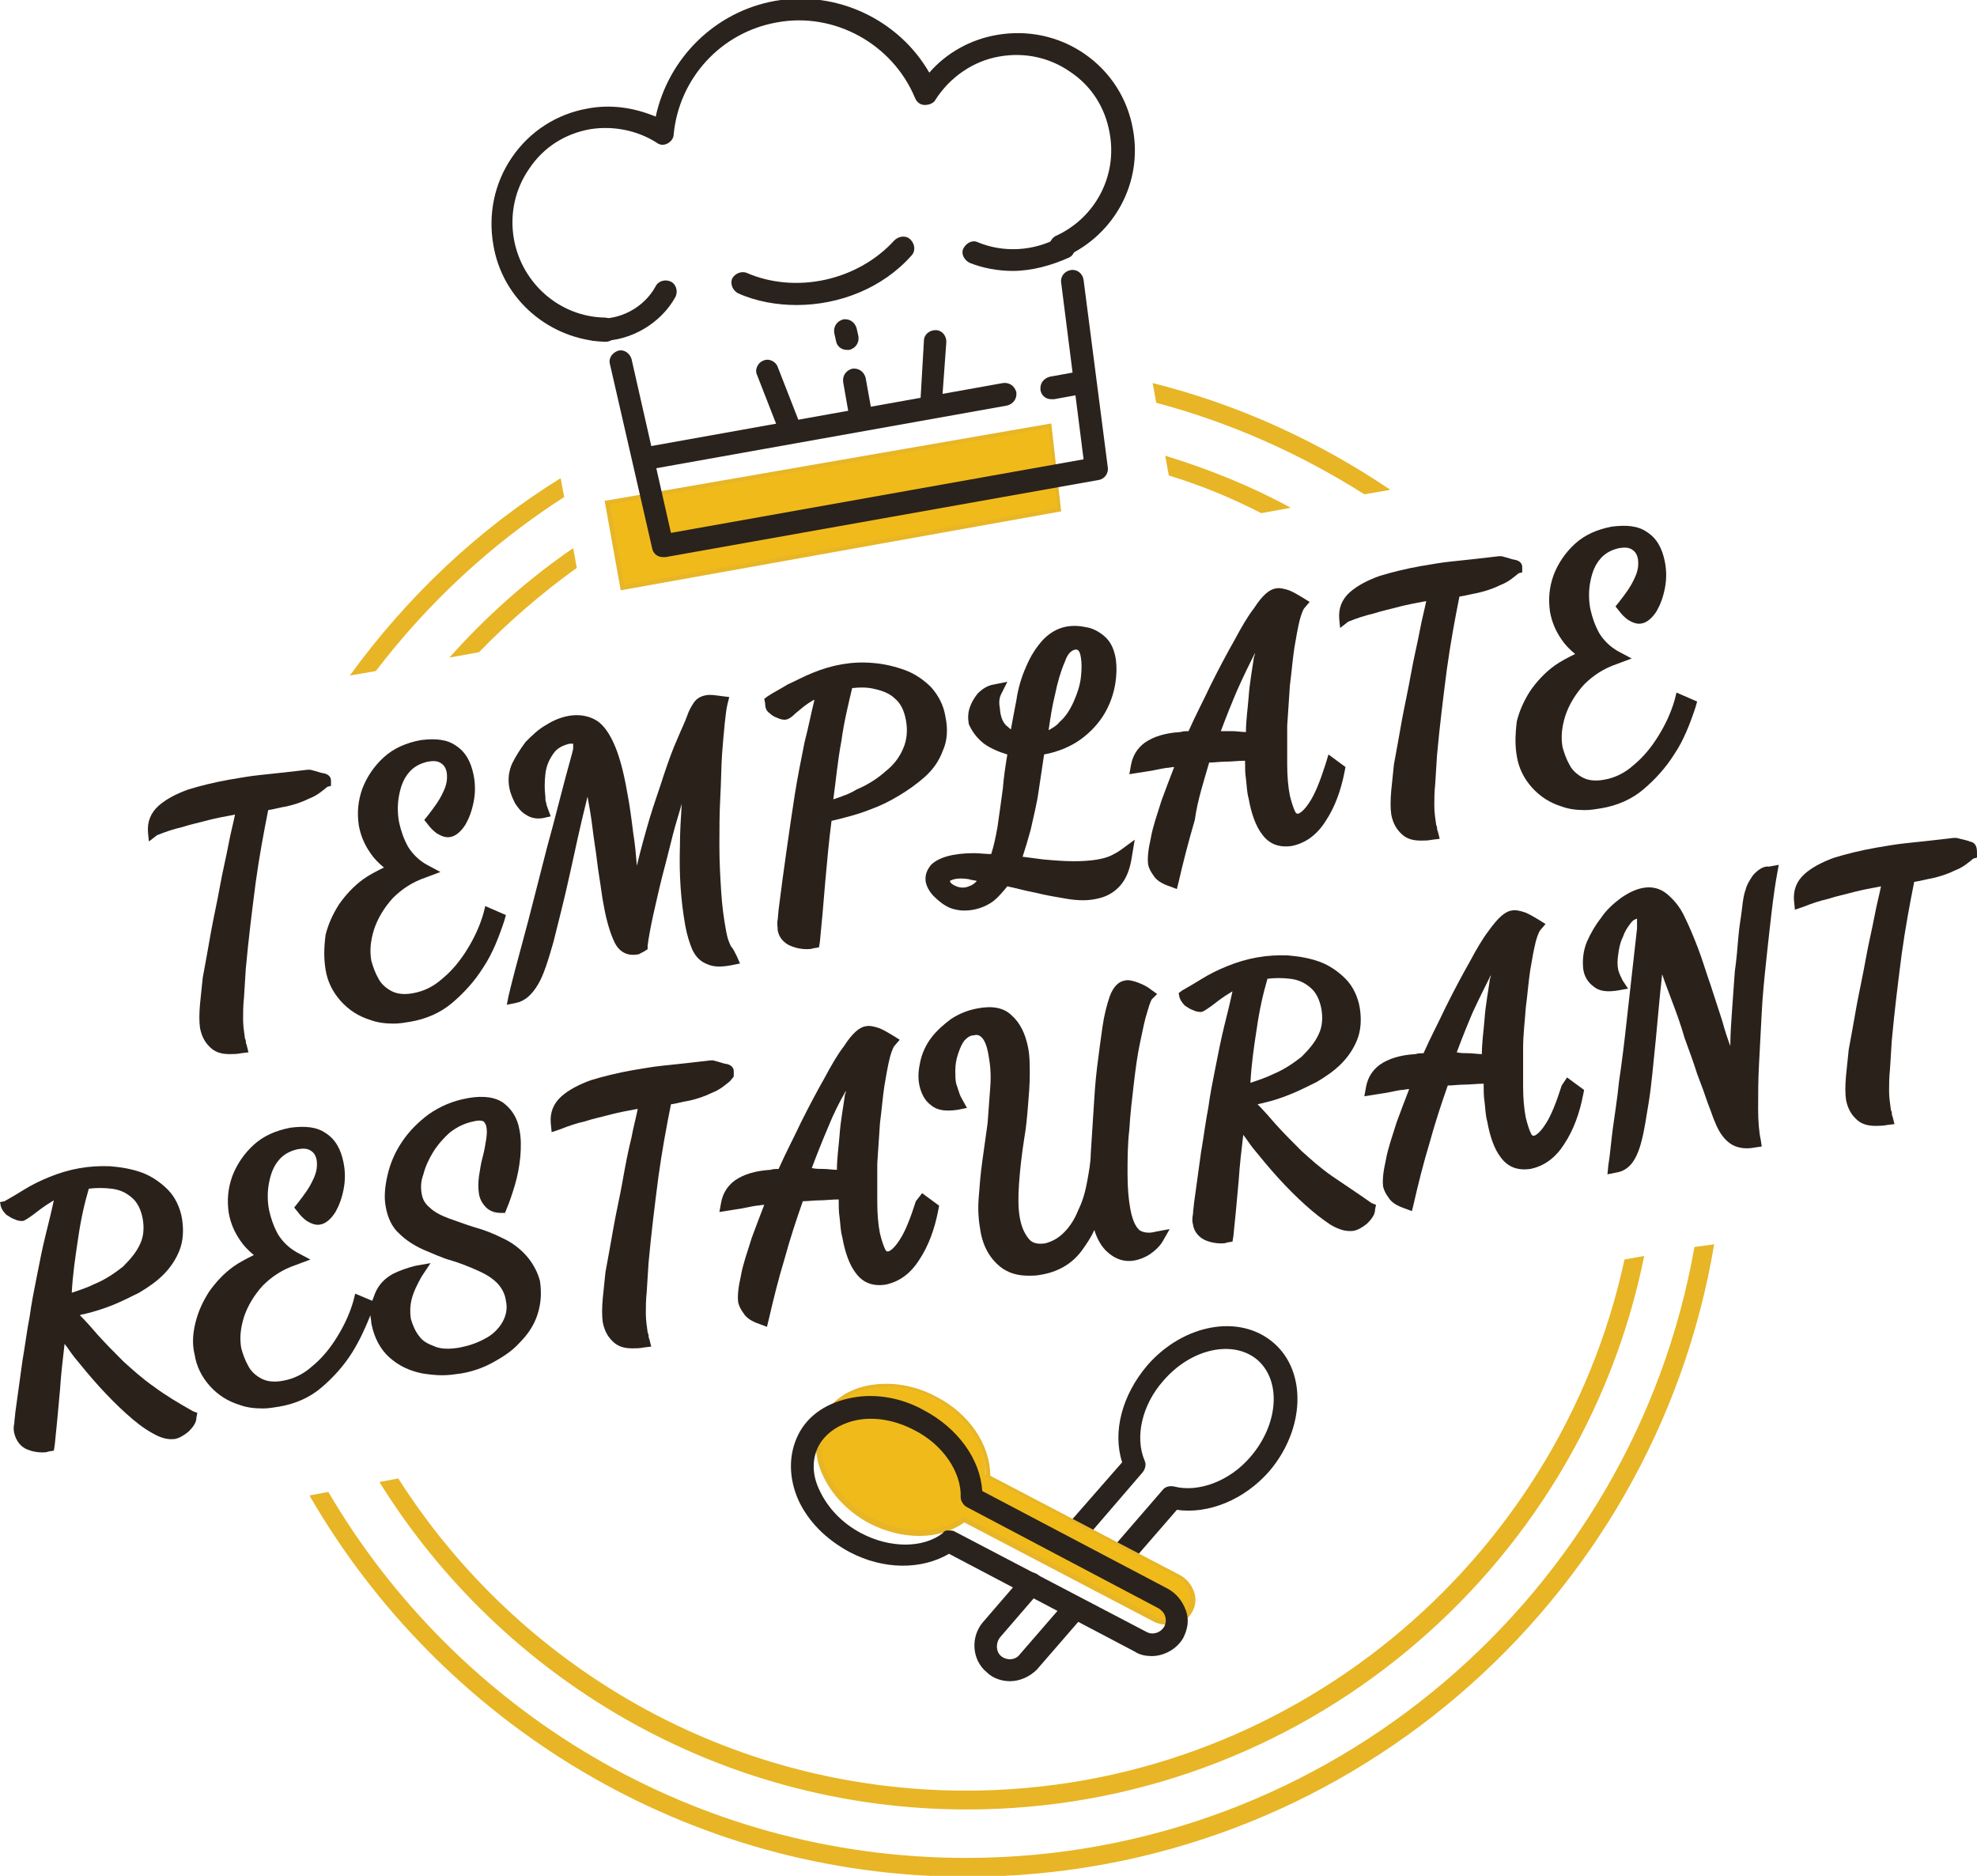 <?xml version="1.0" encoding="utf-8"?>
<!-- Generator: Adobe Illustrator 20.1.0, SVG Export Plug-In . SVG Version: 6.00 Build 0)  -->
<svg version="1.1" id="圖層_1" xmlns="http://www.w3.org/2000/svg" xmlns:xlink="http://www.w3.org/1999/xlink" x="0px" y="0px"
	 viewBox="0 0 220.4 209.1" style="enable-background:new 0 0 220.4 209.1;" xml:space="preserve">
<style type="text/css">
	.st0{fill:#FFFFFF;}
	.st1{fill:#E7B526;}
	.st2{fill:#F0BB1A;stroke:#E7B526;stroke-width:0.5;stroke-miterlimit:10;}
	.st3{fill:none;stroke:#2A221C;stroke-width:2.5;stroke-linecap:round;stroke-linejoin:round;stroke-miterlimit:10;}
	.st4{fill:#FFF100;}
	.st5{fill:none;}
	.st6{fill:#2A211B;}
	.st7{fill:#F0BB1A;}
	.st8{fill:#2A221C;}
</style>
<g>
	<g>
		<g>
			<path class="st5" d="M64.3,63.3c-3.9,2.8-7.6,6-10.9,9.4l12.2-2.2L64.3,63.3z"/>
		</g>
		<g>
			<path class="st5" d="M107.7,201.7c-27.6,0-51.8-14.6-65.5-36.5l-5.7,1c14.3,24.4,40.9,40.8,71.1,40.8c40.6,0,74.4-29.4,81.2-68.1
				l-5.7,1C176,175.1,144.9,201.7,107.7,201.7z"/>
		</g>
		<g>
			<path class="st5" d="M140.7,57.2c-3.3-1.6-6.8-3-10.3-4.2l1,5.8L140.7,57.2z"/>
		</g>
		<g>
			<path class="st5" d="M107.7,199.6c36,0,66.1-25.4,73.4-59.3L44.3,164.8C57.7,185.7,81.1,199.6,107.7,199.6z"/>
		</g>
		<g>
			<path class="st5" d="M63.9,61.1l-1-5.8c-8.1,5.2-15.2,11.8-20.9,19.5l8.2-1.5C54.2,68.8,58.8,64.6,63.9,61.1z"/>
		</g>
		<g>
			<path class="st5" d="M143.9,56.6l8.1-1.5c-7.1-4.5-14.9-8-23.2-10.3l1.1,5.9C134.8,52.2,139.5,54.2,143.9,56.6z"/>
		</g>
		<g>
			<path class="st1" d="M152.1,55.1l2.9-0.5c-8-5.4-16.9-9.5-26.5-11.9l0.4,2.2C137.2,47.1,145,50.6,152.1,55.1z"/>
		</g>
		<g>
			<path class="st1" d="M62.9,55.4l-0.4-2.1C53.3,59,45.4,66.5,39,75.3l2.9-0.5C47.7,67.2,54.8,60.6,62.9,55.4z"/>
		</g>
		<g>
			<path class="st1" d="M188.9,139c-6.8,38.6-40.6,68.1-81.2,68.1c-30.3,0-56.8-16.4-71.1-40.8l-2.1,0.4
				c14.6,25.3,42,42.5,73.3,42.5c41.8,0,76.6-30.5,83.3-70.5L188.9,139z"/>
		</g>
		<g>
			<path class="st1" d="M64.3,63.3l-0.4-2.2c-5.1,3.5-9.7,7.6-13.8,12.2l3.3-0.6C56.7,69.3,60.4,66.1,64.3,63.3z"/>
		</g>
		<g>
			<path class="st1" d="M107.7,199.6c-26.6,0-50-13.9-63.3-34.8l-2.1,0.4c13.6,21.9,37.9,36.5,65.5,36.5c37.2,0,68.4-26.5,75.5-61.7
				l-2.2,0.4C173.8,174.2,143.6,199.6,107.7,199.6z"/>
		</g>
		<g>
			<path class="st1" d="M130.3,53c3.6,1.1,7,2.5,10.3,4.2l3.3-0.6c-4.4-2.4-9.1-4.3-14-5.8L130.3,53z"/>
		</g>
	</g>
	<g>
		<g>
			<path class="st6" d="M17.5,93.1c1-0.4,1.9-0.7,2.8-0.9c0.9-0.3,1.9-0.5,3-0.8c0.8-0.2,1.8-0.4,2.9-0.6c-0.2,1-0.5,2.1-0.7,3.2
				c-0.3,1.6-0.7,3.2-1,4.9c-0.3,1.7-0.7,3.4-1,5.1c-0.3,1.7-0.6,3.4-0.9,5c-0.1,1-0.2,1.9-0.3,2.9c-0.1,1.1-0.1,2,0,2.7
				c0.2,1,0.6,1.7,1.3,2.3c0.5,0.4,1.1,0.6,2,0.6c0.4,0,0.8,0,1.3-0.1l0.8-0.1l-0.2-0.8c-0.1-0.2-0.1-0.4-0.1-0.5
				c0-0.1-0.1-0.2-0.1-0.3c-0.1-0.7-0.2-1.4-0.2-2.1c0-0.7,0-1.5,0.1-2.4l0.2-3.2c0.3-3.3,0.7-6.5,1.1-9.6c0.4-2.9,0.9-5.6,1.4-8.1
				c0.7-0.1,1.3-0.3,2-0.4c0.9-0.2,1.8-0.5,2.6-0.9c0.8-0.3,1.4-0.8,2-1.3l0.4-0.1l0-0.6c0-0.4-0.3-0.7-0.8-0.8
				c-0.2,0-0.7-0.2-1.5-0.4l-0.3,0c-0.9,0.1-1.7,0.2-2.6,0.3c-0.9,0.1-1.9,0.2-2.8,0.3c-1,0.1-2.1,0.3-3.3,0.5
				c-1.7,0.3-3.3,0.7-4.6,1.1c-1.4,0.5-2.5,1.1-3.3,1.8c-0.9,0.8-1.3,1.8-1.2,3l0.1,1L17.5,93.1z"/>
		</g>
		<g>
			<path class="st6" d="M36.3,108.1c0.2,1.3,0.8,2.5,1.7,3.5c0.9,1,2,1.7,3.3,2.1c0.8,0.3,1.7,0.4,2.6,0.4c0.6,0,1.2-0.1,1.8-0.2
				c1.8-0.3,3.4-1,4.7-2.1c1.3-1.1,2.5-2.4,3.5-4c1-1.5,1.7-3.3,2.3-5.1l0.2-0.7l-2.3-1l-0.2,0.8c-0.4,1.4-1,2.7-1.8,4
				c-0.8,1.3-1.7,2.4-2.8,3.3c-1,0.9-2.1,1.4-3.2,1.6c-1,0.2-1.8,0.1-2.4-0.2c-0.6-0.3-1.2-0.8-1.5-1.4c-0.4-0.7-0.6-1.3-0.8-2
				c-0.2-1.1-0.1-2.2,0.3-3.5c0.4-1.2,1.1-2.4,2.1-3.5c1-1,2.2-1.8,3.7-2.3l1.6-0.6l-1.5-0.8c-0.9-0.5-1.6-1.2-2.1-2
				c-0.5-0.9-0.8-1.8-1-2.7c-0.2-1-0.2-2.1,0-3.1c0.2-1,0.5-1.8,1.1-2.5c0.5-0.6,1.2-1,2.1-1.2c0.6-0.1,1.1-0.1,1.5,0.2
				c0.3,0.2,0.5,0.5,0.6,1c0.1,0.7,0,1.4-0.4,2.2c-0.4,0.9-1,1.7-1.7,2.6l-0.4,0.5l0.4,0.5c0.3,0.4,0.6,0.7,1,1
				c0.5,0.3,1,0.5,1.5,0.4c0.6-0.1,1.2-0.6,1.7-1.4c0.4-0.7,0.7-1.5,0.9-2.5c0.2-1,0.2-2,0-3c-0.3-1.5-0.9-2.6-2-3.3
				c-1-0.7-2.3-0.8-3.9-0.6c-1.6,0.3-3,0.9-4.1,1.9c-1.1,1-1.9,2.2-2.4,3.5c-0.5,1.4-0.6,2.7-0.4,4.1c0.2,1.1,0.6,2.1,1.3,3.1
				c0.4,0.6,0.9,1.1,1.5,1.6c-0.8,0.4-1.6,0.8-2.3,1.3c-1.1,0.8-2,1.8-2.7,2.8c-0.7,1.1-1.2,2.2-1.5,3.4
				C36.1,105.7,36.1,106.9,36.3,108.1z"/>
		</g>
		<g>
			<path class="st6" d="M61,94.4c-0.8,3.1-1.5,5.9-2.1,8.2l-1.5,5.6c-0.4,1.5-0.6,2.4-0.7,2.8l-0.2,1l1-0.2c1-0.2,1.8-0.9,2.5-2.1
				c0.6-1,1.1-2.6,1.7-4.7c0.5-2,1.2-4.7,1.9-7.9c0.5-2.3,1.1-5.1,1.9-8.3c0.1,0.6,0.2,1.1,0.3,1.7c0.2,1.2,0.3,2.3,0.5,3.6
				c0.2,1.2,0.3,2.4,0.5,3.6c0.2,1.2,0.3,2.2,0.5,3.2c0.3,1.7,0.7,3,1.1,3.9c0.7,1.7,2,1.7,2.6,1.6c0.2,0,0.4-0.1,0.5-0.2
				c0.1,0,0.2-0.1,0.4-0.2l0.3-0.2l0-0.4c0.1-0.8,0.3-1.9,0.6-3.3c0.3-1.3,0.6-2.7,1-4.3c0.4-1.5,0.8-3.1,1.2-4.7
				c0.3-1.2,0.7-2.4,1-3.5c-0.1,1.6-0.2,3.2-0.2,4.7c-0.1,3.2,0.1,6.1,0.6,8.9c0.2,1.1,0.5,2,0.8,2.7c0.4,0.8,0.9,1.3,1.7,1.6
				c0.7,0.3,1.5,0.3,2.6,0.1l1-0.2l-0.4-0.9c-0.2-0.4-0.4-0.8-0.6-1c-0.1-0.2-0.2-0.4-0.3-0.7c-0.1-0.3-0.2-0.7-0.3-1.3
				c-0.2-1.1-0.4-2.5-0.5-4.1c-0.1-1.6-0.2-3.3-0.2-5.1c0-1.8,0-3.6,0.1-5.4c0.1-1.8,0.1-3.4,0.2-4.9c0.1-1.3,0.2-2.4,0.3-3.4
				c0.1-1,0.2-1.7,0.3-2.1l0.2-0.8l-0.8-0.1c-0.8-0.1-1.3-0.2-1.8-0.1c-0.6,0.1-1.1,0.4-1.4,0.9c-0.2,0.3-0.5,0.8-0.7,1.4
				c-0.2,0.6-0.6,1.4-1.1,2.6c-0.5,1.1-1,2.5-1.5,4c-0.5,1.6-1.1,3.2-1.6,4.9c-0.5,1.7-1,3.5-1.4,5.2c0,0,0,0,0,0
				c-0.1-1.2-0.2-2.4-0.4-3.6c-0.2-1.6-0.4-3.2-0.7-4.7c-0.4-2.3-0.9-4.1-1.5-5.4c-0.6-1.3-1.3-2.2-2.1-2.6
				c-1.5-0.8-3.5-0.6-5.4,0.6c-0.9,0.5-1.6,1.2-2.3,1.9c-0.6,0.8-1.1,1.6-1.5,2.4c-0.4,0.9-0.5,1.8-0.3,2.8c0.1,0.5,0.3,1,0.6,1.6
				c0.3,0.5,0.7,1,1.2,1.3c0.6,0.4,1.2,0.5,1.9,0.4l0.9-0.2l-0.3-0.8c-0.1-0.3-0.2-0.5-0.2-0.7c-0.1-0.2-0.1-0.4-0.1-0.7
				c-0.1-0.8-0.1-1.6,0-2.5c0.1-0.9,0.4-1.6,0.9-2.3c0.4-0.6,1-0.9,1.8-1.1c0.2,0,0.3,0,0.4,0c0,0,0,0,0,0.1c0,0.1,0,0.3,0,0.4
				c0,0.2-0.1,0.4-0.1,0.5C62.7,87.8,61.9,91.2,61,94.4z M63.7,82.9L63.7,82.9L63.7,82.9C63.7,82.9,63.7,82.9,63.7,82.9z"/>
		</g>
		<g>
			<path class="st6" d="M85.8,79.5c0.2,0.2,0.5,0.4,0.8,0.5c0.9,0.4,1.3,0.3,2.1-0.5c0.4-0.3,0.8-0.7,1.4-1.1
				c0.2-0.1,0.4-0.3,0.7-0.4c-0.4,1.6-0.7,3.2-1.1,4.7c-0.4,2-0.8,4-1.1,5.9c-0.3,1.9-0.6,4-0.9,6.1c-0.3,2.1-0.6,4.3-0.9,6.7
				l-0.1,1.1c-0.1,0.4,0,0.8,0,1.2c0.1,0.6,0.5,1.4,1.6,1.8c0.5,0.2,1.1,0.3,1.6,0.3c0.3,0,0.5,0,0.8-0.1l0.6-0.1l0.1-0.6
				c0.2-2,0.4-4.2,0.6-6.7c0.2-2.2,0.4-4.5,0.7-6.8c0.4-0.1,0.9-0.2,1.6-0.4c0.8-0.2,1.8-0.5,2.8-0.9c1.1-0.4,2.1-0.9,3.1-1.5
				c1-0.6,2-1.3,2.9-2.1c0.9-0.8,1.6-1.8,2-2.9c0.5-1.1,0.6-2.4,0.3-3.8c-0.2-1.3-0.8-2.4-1.6-3.3c-0.8-0.8-1.8-1.5-2.9-1.9
				c-1.1-0.4-2.3-0.7-3.6-0.8c-2.3-0.2-4.5,0.2-6.7,1.1c-1,0.4-1.9,0.9-2.8,1.3c-0.8,0.5-1.6,0.9-2.2,1.3l-0.4,0.3l0.1,0.5
				C85.3,79,85.5,79.3,85.8,79.5z M92.9,89.1c0.3-2.2,0.5-4.4,0.9-6.5c0.3-2.2,0.8-4.2,1.2-5.9c0.9-0.1,1.7-0.1,2.5,0.1
				c0.9,0.2,1.7,0.5,2.3,1.1c0.6,0.5,1,1.3,1.2,2.4c0.2,1.1,0.1,2.2-0.3,3.1c-0.4,1-1.1,1.9-2,2.6c-0.9,0.8-2,1.5-3.2,2
				C94.7,88.5,93.8,88.8,92.9,89.1z"/>
		</g>
		<g>
			<path class="st6" d="M109.7,82.9c0.7,0.5,1.6,0.9,2.6,1.2c-0.2,1.2-0.4,2.5-0.5,3.8c-0.2,1.5-0.4,2.9-0.6,4.3
				c-0.2,1.1-0.4,2.1-0.7,3c-0.7,0-1.3-0.1-1.9-0.1c-2.4,0-4,0.5-4.8,1.3c-0.5,0.6-0.7,1.2-0.6,1.9c0.1,0.5,0.4,1.1,0.9,1.6
				c0.5,0.5,1.1,1,1.8,1.3c0.5,0.2,1.1,0.3,1.6,0.3c1.2,0,2.4-0.4,3.3-1.1c0.5-0.4,1-1,1.5-1.6c1,0.2,2,0.5,3.1,0.7
				c1.2,0.3,2.4,0.5,3.6,0.7c1.2,0.2,2.3,0.2,3.2,0c1.1-0.2,2-0.7,2.7-1.5c0.7-0.8,1.1-1.9,1.3-3.3l0.3-1.8l-1.5,1.1
				c-0.4,0.3-0.8,0.5-1.2,0.7c-0.9,0.4-2.3,0.6-4.1,0.6c-1.1,0-2.3-0.1-3.4-0.2c-0.8-0.1-1.6-0.2-2.3-0.3c0.3-0.9,0.6-1.9,0.9-3
				c0.3-1.4,0.7-2.9,0.9-4.4c0.2-1.3,0.4-2.7,0.6-4c1.6-0.3,3-0.9,4.1-1.7c1.1-0.8,2-1.8,2.6-2.8c0.6-1,1-2.1,1.2-3.2
				c0.2-1.1,0.2-2.1,0.1-2.9c-0.2-1.2-0.6-2-1.3-2.6c-0.6-0.5-1.3-0.9-2.1-1c-1.9-0.4-3.5,0.1-4.8,1.5c-0.7,0.8-1.3,1.7-1.8,2.9
				c-0.5,1.1-0.9,2.4-1.1,3.8c-0.2,1-0.4,2.1-0.6,3.2c-0.2-0.1-0.3-0.3-0.5-0.4c-0.4-0.4-0.6-0.9-0.7-1.6c0-0.3-0.1-0.6-0.1-1
				c0-0.4,0.1-0.7,0.2-0.9l0.7-1.4l-1.5,0.3c-0.7,0.1-1.3,0.5-1.8,1c-0.4,0.5-0.7,1-0.9,1.6c-0.2,0.6-0.2,1.2-0.1,1.8
				C108.3,81.4,108.8,82.2,109.7,82.9z M108.9,98.2c-0.1,0.1-0.1,0.1-0.2,0.2c-0.2,0.2-0.6,0.4-1,0.5c-0.5,0.1-0.9,0-1.3-0.2
				c-0.4-0.2-0.5-0.4-0.5-0.5c0,0,0,0,0,0c0,0,0.1-0.1,0.5-0.2c0.4-0.1,1-0.1,1.6,0C108.2,98.1,108.6,98.1,108.9,98.2z M119.9,72.4
				c0.1,0,0.2,0,0.3,0.1c0,0,0.2,0.1,0.3,0.8c0.1,0.6,0.1,1.3,0,2.2c-0.1,0.9-0.4,1.8-0.8,2.7c-0.4,0.9-0.9,1.7-1.6,2.3
				c-0.3,0.4-0.7,0.6-1.2,0.9c0.2-1.4,0.4-2.7,0.7-3.9c0.3-1.5,0.7-2.8,1.1-3.7C119,72.9,119.4,72.5,119.9,72.4
				C119.8,72.4,119.9,72.4,119.9,72.4z"/>
		</g>
		<g>
			<path class="st6" d="M134.8,85c0.6,0,1.2-0.1,1.9-0.1c0.6,0,1.3-0.1,2.1-0.1c0,0.7,0,1.4,0.1,2c0.1,0.8,0.1,1.5,0.3,2.2
				c0.3,1.7,0.8,3.1,1.5,4c0.8,1.1,1.9,1.5,3.3,1.3c1.5-0.3,2.8-1.2,3.8-2.8c1-1.5,1.7-3.4,2.1-5.5l0.1-0.5l-1.9-1.4l-0.3,1
				c-0.6,1.9-1.2,3.4-1.8,4.3c-0.7,1.1-1.2,1.3-1.3,1.3c-0.1,0-0.2,0-0.3-0.2c-0.2-0.4-0.4-1-0.6-1.8c-0.2-1-0.3-2.2-0.3-3.5
				c0-1.4,0-2.8,0-4.3c0.1-1.5,0.2-3,0.3-4.5c0.2-1.5,0.3-2.9,0.5-4.2c0.2-1.2,0.4-2.3,0.6-3.1c0.3-1.1,0.5-1.3,0.5-1.3l0.6-0.7
				l-0.8-0.5c-0.5-0.3-1-0.6-1.5-0.8c-0.6-0.2-1.1-0.3-1.5-0.2c-0.7,0.1-1.5,0.8-2.4,2.2c-0.7,0.9-1.4,2.1-2.2,3.6
				c-0.8,1.4-1.7,3.1-2.6,4.9c-0.8,1.7-1.7,3.4-2.5,5.2c-0.3,0-0.6,0-0.9,0.1c-1.7,0.1-3,0.5-4,1.2c-0.8,0.6-1.3,1.4-1.5,2.4
				l-0.2,1.1l1.9-0.3c0.8-0.1,1.5-0.3,2.2-0.4c0.3,0,0.6-0.1,0.9-0.1c-0.5,1.3-1,2.6-1.4,3.7c-0.5,1.6-1,3-1.2,4.2
				c-0.3,1.3-0.4,2.3-0.3,3c0.1,0.4,0.3,0.8,0.6,1.2c0.3,0.5,0.9,0.9,1.8,1.2l0.8,0.3l0.2-0.8c0.5-2.2,1.1-4.5,1.8-6.9
				C133.5,89.2,134.2,87.1,134.8,85z M136.1,81.5c0.6-1.6,1.2-3.1,1.8-4.5c0.7-1.6,1.4-3,2-4.2c0,0.1,0,0.2-0.1,0.4
				c-0.2,1.4-0.5,3-0.6,4.5c-0.1,1.3-0.3,2.6-0.3,3.9c-0.5,0-1-0.1-1.5-0.1C137,81.5,136.5,81.5,136.1,81.5z"/>
		</g>
		<g>
			<path class="st6" d="M150.3,69.3c1-0.4,1.9-0.7,2.8-0.9c0.9-0.3,1.9-0.5,3-0.8c0.8-0.2,1.8-0.4,2.9-0.6c-0.2,1-0.5,2.1-0.7,3.2
				c-0.3,1.6-0.7,3.2-1,4.9c-0.3,1.7-0.7,3.5-1,5.1c-0.3,1.7-0.6,3.4-0.9,5c-0.1,0.9-0.2,1.9-0.3,2.9c-0.1,1.1-0.1,2,0,2.7
				c0.2,1,0.6,1.7,1.3,2.3c0.5,0.4,1.1,0.6,2,0.6c0.4,0,0.8,0,1.3-0.1l0.8-0.1l-0.2-0.8c-0.1-0.2-0.1-0.4-0.1-0.5
				c0-0.1-0.1-0.2-0.1-0.3c-0.1-0.7-0.2-1.4-0.2-2.1c0-0.7,0-1.5,0.1-2.4l0.2-3.2c0.3-3.3,0.7-6.5,1.1-9.6c0.4-2.9,0.9-5.6,1.4-8.1
				c0.7-0.1,1.4-0.3,2-0.4c0.9-0.2,1.8-0.5,2.6-0.9c0.8-0.3,1.4-0.8,2-1.3l0.4-0.1l0-0.6c0-0.4-0.3-0.7-0.8-0.8
				c-0.2,0-0.7-0.2-1.5-0.4l-0.3,0c-0.9,0.1-1.7,0.2-2.6,0.3c-0.9,0.1-1.9,0.2-2.8,0.3c-1,0.1-2.1,0.3-3.3,0.5
				c-1.7,0.3-3.3,0.7-4.6,1.1c-1.4,0.5-2.5,1.1-3.3,1.8c-0.9,0.8-1.3,1.8-1.2,3l0.1,1L150.3,69.3z"/>
		</g>
		<g>
			<path class="st6" d="M169.1,84.3c0.2,1.3,0.8,2.5,1.7,3.5c0.9,1,2,1.7,3.3,2.1c0.8,0.3,1.7,0.4,2.6,0.4c0.6,0,1.2-0.1,1.8-0.2
				c1.8-0.3,3.4-1,4.7-2.1c1.3-1.1,2.5-2.4,3.5-4c1-1.5,1.7-3.3,2.3-5.1l0.2-0.7l-2.3-1l-0.2,0.8c-0.4,1.4-1,2.7-1.8,4
				c-0.8,1.3-1.7,2.4-2.8,3.3c-1,0.9-2.1,1.4-3.2,1.6c-1,0.2-1.8,0.1-2.4-0.2c-0.6-0.3-1.2-0.8-1.5-1.4c-0.4-0.7-0.6-1.3-0.8-2
				c-0.2-1.1-0.1-2.2,0.3-3.5c0.4-1.2,1.1-2.4,2.1-3.5c1-1,2.2-1.8,3.7-2.3l1.6-0.6l-1.5-0.8c-0.9-0.5-1.6-1.2-2.1-2
				c-0.5-0.9-0.8-1.8-1-2.7c-0.2-1-0.2-2.1,0-3.1c0.2-1,0.5-1.8,1.1-2.5c0.5-0.6,1.2-1,2.1-1.2c0.6-0.1,1.1-0.1,1.5,0.2
				c0.3,0.2,0.5,0.5,0.6,1c0.1,0.7,0,1.4-0.4,2.2c-0.4,0.9-1,1.7-1.7,2.6l-0.4,0.5l0.4,0.5c0.3,0.4,0.6,0.7,1,1
				c0.5,0.3,1,0.5,1.5,0.4c0.6-0.1,1.2-0.6,1.7-1.4c0.4-0.7,0.7-1.5,0.9-2.5c0.2-1,0.2-2,0-3c-0.3-1.5-0.9-2.6-2-3.3
				c-1-0.7-2.3-0.8-3.9-0.6c-1.6,0.3-3,0.9-4.1,1.9c-1.1,1-1.9,2.2-2.4,3.5c-0.5,1.4-0.6,2.7-0.4,4.1c0.2,1.1,0.6,2.1,1.3,3.1
				c0.4,0.6,0.9,1.1,1.5,1.6c-0.8,0.4-1.6,0.8-2.3,1.3c-1.1,0.8-2,1.8-2.7,2.8c-0.7,1.1-1.2,2.2-1.5,3.4
				C168.9,82,168.9,83.2,169.1,84.3z"/>
		</g>
		<g>
			<path class="st6" d="M17.2,154.6c-1.3-0.9-2.4-1.9-3.4-2.8c-1-1-2-2-2.9-3c-0.6-0.7-1.3-1.5-2-2.2c0.2-0.1,0.5-0.1,0.8-0.2
				c0.8-0.2,1.8-0.5,2.8-0.9c1-0.4,2-0.9,3-1.4c1-0.6,1.9-1.2,2.7-2c0.8-0.8,1.4-1.7,1.8-2.7c0.4-1,0.5-2.2,0.3-3.5
				c-0.2-1.3-0.8-2.5-1.6-3.3c-0.8-0.8-1.8-1.5-2.9-1.9c-1.1-0.4-2.3-0.6-3.5-0.7c-2.4-0.1-4.6,0.3-6.8,1.2c-1,0.4-2,0.9-2.8,1.4
				c-0.8,0.5-1.5,0.9-2.2,1.3L0,134l0.1,0.5c0.1,0.3,0.3,0.6,0.6,0.9c0.3,0.2,0.6,0.4,0.9,0.5c0.4,0.2,0.7,0.2,0.9,0.2
				c0.2,0,0.5-0.2,1.2-0.7c0.4-0.3,0.9-0.7,1.5-1.1c0.3-0.2,0.5-0.3,0.8-0.5c-0.3,1.4-0.6,2.6-0.9,3.8c-0.4,1.6-0.7,3.2-1,4.7
				c-0.3,1.5-0.6,3-0.8,4.5c-0.3,1.5-0.5,3.2-0.8,4.9l-0.8,5.8c0,0.3-0.1,0.7-0.1,1.1c-0.1,0.5-0.1,0.8,0,1.2
				c0.2,0.8,0.7,1.5,1.5,1.8c0.5,0.2,1.1,0.3,1.6,0.3c0.2,0,0.5,0,0.7-0.1l0.6-0.1l0.1-0.6c0.2-1.9,0.4-4,0.6-6.3
				c0.1-1.6,0.3-3.3,0.5-5c0.4,0.5,0.7,1,1.1,1.5c0.9,1.1,1.8,2.2,2.8,3.3c1,1.1,2,2.1,3,3c1,0.9,1.9,1.6,2.8,2.1
				c1,0.6,1.8,0.8,2.6,0.7c0.5-0.1,1-0.4,1.5-0.8c0.5-0.5,0.9-1,0.9-1.6l0.1-0.5l-0.5-0.2C19.9,156.4,18.4,155.5,17.2,154.6z
				 M8.7,138.1c0.3-2.1,0.7-3.9,1.2-5.6c0.8-0.1,1.7-0.1,2.5,0c0.9,0.1,1.6,0.4,2.3,1c0.6,0.5,1,1.3,1.2,2.3
				c0.2,1.1,0.1,2.1-0.3,2.9c-0.4,0.9-1.1,1.7-1.9,2.5c-0.9,0.7-1.9,1.4-3.1,1.9c-0.8,0.4-1.7,0.7-2.6,1
				C8.1,142.1,8.4,140.1,8.7,138.1z"/>
		</g>
		<g>
			<path class="st6" d="M58.7,140c-0.7-0.8-1.6-1.5-2.7-2c-1-0.5-2-0.9-3.1-1.2c-1-0.3-2-0.7-2.9-1c-0.8-0.3-1.6-0.7-2.1-1.2
				c-0.5-0.4-0.8-0.9-0.9-1.6c-0.1-0.6-0.1-1.3,0.2-2.1c0.2-0.8,0.6-1.7,1.1-2.5c0.5-0.8,1.2-1.6,1.9-2.2c0.8-0.6,1.6-1,2.6-1.2
				c0.8-0.2,1.1,0,1.1,0c0.1,0.1,0.2,0.2,0.3,0.5c0.1,0.4,0.1,0.9,0,1.5c-0.1,0.6-0.2,1.3-0.4,2c-0.2,0.7-0.3,1.5-0.4,2.1
				c-0.1,0.7-0.1,1.4,0,2c0.1,0.6,0.4,1.1,0.8,1.5c0.4,0.4,1,0.6,1.6,0.6l0.5,0l0.2-0.5c0.3-0.7,0.6-1.6,0.9-2.6
				c0.3-1,0.5-2.1,0.6-3.1c0.1-1.1,0.1-2.2-0.1-3.1c-0.2-1.2-0.8-2.2-1.7-2.9c-0.9-0.7-2.3-0.9-4-0.6c-1.7,0.3-3.1,0.9-4.4,1.8
				c-1.2,0.9-2.2,1.9-3,3.1c-0.8,1.2-1.3,2.4-1.6,3.7c-0.3,1.3-0.4,2.5-0.2,3.5c0.2,1.2,0.7,2.3,1.5,3c0.7,0.7,1.6,1.3,2.7,1.8
				c1,0.4,2,0.9,3.1,1.2c1,0.3,2,0.7,2.9,1.1c0.9,0.4,1.6,0.8,2.2,1.4c0.5,0.5,0.9,1.2,1,2c0.2,0.9,0,1.7-0.4,2.4
				c-0.4,0.7-1.1,1.4-1.9,1.8c-0.9,0.5-1.8,0.8-2.8,1c-1.1,0.2-2.1,0.2-2.8-0.1c-0.8-0.3-1.4-0.6-1.8-1.2c-0.4-0.5-0.7-1.2-0.9-1.9
				c-0.1-0.7-0.1-1.4,0.1-2.2c0.2-0.8,0.6-1.6,1.1-2.5l1-1.5l-1.7,0.3c-0.8,0.2-1.7,0.5-2.5,0.9c-0.9,0.5-1.6,1.2-2,2.2
				c-0.1,0.3-0.2,0.5-0.3,0.8l-1.9-0.8l-0.2,0.8c-0.4,1.4-1,2.7-1.8,4c-0.8,1.3-1.7,2.4-2.8,3.3c-1,0.9-2.1,1.4-3.2,1.6
				c-1,0.2-1.8,0.1-2.4-0.2c-0.6-0.3-1.2-0.8-1.5-1.4c-0.4-0.7-0.6-1.3-0.8-2c-0.2-1.1-0.1-2.2,0.3-3.5c0.4-1.2,1.1-2.4,2.1-3.5
				c1-1,2.2-1.8,3.7-2.3l1.6-0.6l-1.5-0.8c-0.9-0.5-1.6-1.2-2.1-2c-0.5-0.9-0.8-1.8-1-2.7c-0.2-1-0.2-2.1,0-3.1
				c0.2-1,0.5-1.8,1.1-2.5c0.5-0.6,1.2-1,2.1-1.2c0.6-0.1,1.1-0.1,1.5,0.2c0.3,0.2,0.5,0.5,0.6,1c0.1,0.7,0,1.4-0.4,2.2
				c-0.4,0.9-1,1.7-1.7,2.6l-0.4,0.5l0.4,0.5c0.3,0.4,0.6,0.7,1,1c0.5,0.3,1,0.5,1.5,0.4c0.6-0.1,1.2-0.6,1.7-1.4
				c0.4-0.7,0.7-1.5,0.9-2.5c0.2-1,0.2-2,0-3c-0.3-1.5-0.9-2.6-2-3.3c-1-0.7-2.3-0.8-3.9-0.6c-1.6,0.3-3,0.9-4.1,1.9
				c-1.1,1-1.9,2.2-2.4,3.5c-0.5,1.4-0.6,2.7-0.4,4.1c0.2,1.1,0.6,2.1,1.3,3.1c0.4,0.6,0.9,1.1,1.5,1.6c-0.8,0.4-1.6,0.8-2.3,1.3
				c-1.1,0.8-2,1.8-2.7,2.8c-0.7,1.1-1.2,2.2-1.5,3.4c-0.3,1.2-0.4,2.4-0.1,3.6c0.2,1.3,0.8,2.5,1.7,3.5c0.9,1,2,1.7,3.3,2.1
				c0.8,0.3,1.7,0.4,2.6,0.4c0.6,0,1.2-0.1,1.8-0.2c1.8-0.3,3.4-1,4.7-2.1c1.3-1.1,2.5-2.4,3.5-4c0.8-1.3,1.4-2.6,2-4.1
				c0,0.3,0.1,0.6,0.1,0.9c0.3,1.6,1,2.9,2,3.8c1,0.9,2.2,1.5,3.7,1.8c0.7,0.1,1.4,0.2,2.2,0.2c0.7,0,1.4-0.1,2.1-0.2
				c1.2-0.2,2.4-0.6,3.5-1.2c1.1-0.6,2.2-1.3,3-2.2c0.9-0.9,1.6-1.9,2-3.1c0.4-1.2,0.5-2.4,0.3-3.8C60,142,59.5,140.9,58.7,140z"/>
		</g>
		<g>
			<path class="st6" d="M81.8,120l0-0.6c0-0.4-0.3-0.7-0.8-0.8c-0.2,0-0.7-0.2-1.5-0.4l-0.3,0c-0.9,0.1-1.7,0.2-2.6,0.3
				c-0.9,0.1-1.9,0.2-2.8,0.3c-1,0.1-2.1,0.3-3.3,0.5c-1.7,0.3-3.3,0.7-4.6,1.1c-1.4,0.5-2.5,1.1-3.3,1.8c-0.9,0.8-1.3,1.8-1.2,3
				l0.1,1l0.9-0.3c1-0.4,1.9-0.7,2.8-0.9c0.9-0.3,1.9-0.5,3-0.8c0.8-0.2,1.8-0.4,2.9-0.6c-0.2,1-0.5,2.1-0.7,3.2
				c-0.4,1.6-0.7,3.2-1,4.9c-0.3,1.7-0.7,3.4-1,5.1c-0.3,1.7-0.6,3.4-0.9,5c-0.1,1-0.2,1.9-0.3,2.9c-0.1,1.1-0.1,2,0,2.7
				c0.2,1,0.6,1.7,1.3,2.3c0.5,0.4,1.1,0.6,2,0.6c0.4,0,0.8,0,1.3-0.1l0.8-0.1l-0.2-0.8c-0.1-0.2-0.1-0.4-0.1-0.5
				c0-0.1-0.1-0.2-0.1-0.3c-0.1-0.7-0.2-1.4-0.2-2.1c0-0.7,0-1.5,0.1-2.4l0.2-3.2c0.3-3.3,0.7-6.5,1.1-9.6c0.4-2.9,0.9-5.6,1.4-8.1
				c0.7-0.1,1.3-0.3,2-0.4c0.9-0.2,1.8-0.5,2.6-0.9c0.8-0.3,1.4-0.8,2-1.3L81.8,120z"/>
		</g>
		<g>
			<path class="st6" d="M102.1,133.9c-0.6,1.9-1.2,3.4-1.8,4.3c-0.7,1.1-1.2,1.3-1.3,1.3c-0.1,0-0.2,0-0.3-0.2
				c-0.2-0.4-0.4-1-0.6-1.8c-0.2-1-0.3-2.2-0.3-3.5c0-1.4,0-2.8,0-4.3c0.1-1.5,0.2-3,0.3-4.5c0.2-1.5,0.3-2.9,0.5-4.2
				c0.2-1.2,0.4-2.3,0.6-3.1c0.3-1.1,0.5-1.3,0.5-1.3l0.6-0.7l-0.8-0.5c-0.5-0.3-1-0.6-1.5-0.8c-0.6-0.2-1.1-0.3-1.5-0.2
				c-0.7,0.1-1.5,0.8-2.4,2.2c-0.7,0.9-1.4,2.1-2.2,3.6c-0.8,1.4-1.7,3.1-2.6,4.9c-0.8,1.7-1.7,3.4-2.5,5.2c-0.3,0-0.6,0-0.9,0.1
				c-1.7,0.1-3,0.5-4,1.2c-0.8,0.6-1.3,1.4-1.5,2.4l-0.2,1.1l1.9-0.3c0.8-0.1,1.5-0.3,2.2-0.4c0.3,0,0.6-0.1,0.9-0.1
				c-0.5,1.3-1,2.6-1.4,3.7c-0.5,1.6-1,3-1.2,4.2c-0.3,1.3-0.4,2.3-0.3,3c0.1,0.4,0.3,0.8,0.6,1.2c0.3,0.5,0.9,0.9,1.8,1.2l0.8,0.3
				l0.2-0.8c0.5-2.2,1.1-4.6,1.8-6.9c0.6-2.2,1.3-4.3,2-6.3c0.6,0,1.2-0.1,1.9-0.1c0.6,0,1.3-0.1,2.1-0.1c0,0.7,0,1.4,0.1,2
				c0.1,0.8,0.1,1.5,0.3,2.2c0.3,1.7,0.8,3.1,1.5,4c0.8,1.1,1.9,1.5,3.3,1.3c1.5-0.3,2.8-1.2,3.8-2.8c1-1.5,1.7-3.4,2.1-5.5l0.1-0.5
				l-1.9-1.4L102.1,133.9z M94.3,121.6c0,0.1,0,0.2-0.1,0.4c-0.2,1.5-0.5,3-0.6,4.5c-0.1,1.3-0.3,2.6-0.3,3.9c-0.5,0-1-0.1-1.5-0.1
				c-0.4,0-0.9,0-1.3-0.1c0.6-1.6,1.2-3.1,1.8-4.5C92.9,124.2,93.6,122.8,94.3,121.6z"/>
		</g>
		<g>
			<path class="st6" d="M127,137.1c-0.2-0.2-0.7-0.7-1-2.4c-0.2-1.1-0.3-2.4-0.3-3.9c0-1.5,0-3.2,0.2-4.9c0.1-1.7,0.3-3.4,0.5-5.1
				c0.2-1.7,0.4-3.2,0.7-4.6c0.3-1.4,0.5-2.5,0.8-3.4c0.3-1.1,0.5-1.4,0.5-1.4l0.6-0.6l-0.7-0.5c-0.5-0.4-1-0.6-1.5-0.8
				c-0.6-0.2-1-0.3-1.4-0.2c-0.7,0.1-1.3,0.7-1.7,1.8c-0.3,0.9-0.6,2-0.8,3.4c-0.2,1.4-0.4,2.9-0.6,4.5c-0.2,1.6-0.3,3.3-0.4,4.9
				c-0.1,1.7-0.2,3.2-0.3,4.7c0,0.9-0.2,2-0.4,3.1c-0.2,1.1-0.5,2.2-1,3.2c-0.4,1-0.9,1.8-1.6,2.5c-0.6,0.6-1.3,1-2.1,1.2
				c-0.8,0.1-1.4,0-1.8-0.5c-0.5-0.6-0.8-1.3-1-2.3c-0.2-1.1-0.2-2.4-0.1-3.8c0.1-1.5,0.3-3.3,0.6-5.2c0.2-1.1,0.3-2.3,0.4-3.5
				c0.1-1.2,0.2-2.4,0.2-3.5c0-1.1,0-2.2-0.2-3.1c-0.3-1.5-0.9-2.7-1.8-3.5c-0.9-0.9-2.2-1.1-3.8-0.8c-1.1,0.2-2.1,0.6-3,1.2
				c-0.8,0.6-1.6,1.3-2.2,2.1c-0.6,0.8-1,1.7-1.2,2.6c-0.2,0.9-0.3,1.8-0.1,2.7c0.2,0.9,0.6,1.7,1.3,2.2c0.7,0.6,1.7,0.7,3,0.5
				l1-0.2l-0.5-0.9c-0.1-0.2-0.3-0.5-0.4-0.9c-0.1-0.3-0.2-0.6-0.3-0.9c-0.1-0.4-0.1-0.9-0.1-1.5c0-0.6,0.1-1.2,0.3-1.8
				c0.2-0.6,0.4-1.1,0.7-1.5c0.3-0.3,0.6-0.6,1.1-0.6c0.3-0.1,1.2-0.2,1.6,2.2c0.2,1.1,0.3,2.2,0.2,3.5c-0.1,1.3-0.2,2.7-0.3,4.1
				c-0.2,1.4-0.4,2.9-0.6,4.3c-0.2,1.4-0.3,2.8-0.4,4.1c-0.1,1.3,0,2.5,0.2,3.6c0.3,1.8,1.1,3.1,2.2,4c0.9,0.7,1.9,1,3.2,1
				c0.4,0,0.8,0,1.3-0.1c1.9-0.3,3.5-1.2,4.6-2.7c0.5-0.7,1-1.4,1.4-2.3c0.3,1,0.8,1.9,1.5,2.5c0.9,0.8,1.9,1.1,3,0.9
				c0.5-0.1,1.1-0.3,1.7-0.7c0.6-0.4,1.1-0.9,1.4-1.4l0.8-1.4l-1.6,0.3C128.1,137.5,127.4,137.4,127,137.1z"/>
		</g>
		<g>
			<path class="st6" d="M148.5,131.1c-1.3-0.9-2.4-1.9-3.4-2.8c-1-1-2-2-2.9-3c-0.6-0.7-1.3-1.5-2-2.2c0.3-0.1,0.5-0.1,0.8-0.2
				c0.9-0.2,1.8-0.5,2.8-0.9c1-0.4,2-0.9,3-1.4c1-0.6,1.9-1.2,2.7-2c0.8-0.8,1.4-1.7,1.8-2.7c0.4-1,0.5-2.2,0.3-3.5
				c-0.2-1.3-0.8-2.5-1.6-3.3c-0.8-0.8-1.8-1.5-2.9-1.9c-1.1-0.4-2.3-0.6-3.5-0.7c-2.4-0.1-4.6,0.3-6.8,1.2c-1,0.4-2,0.9-2.8,1.4
				c-0.8,0.5-1.5,0.9-2.2,1.3l-0.4,0.3l0.1,0.5c0.1,0.3,0.3,0.6,0.6,0.9c0.3,0.2,0.6,0.4,0.9,0.5c0.4,0.2,0.7,0.2,0.9,0.2
				c0.2,0,0.5-0.2,1.2-0.7c0.4-0.3,0.9-0.7,1.5-1.1c0.3-0.2,0.5-0.3,0.8-0.5c-0.3,1.4-0.6,2.6-0.9,3.8c-0.4,1.6-0.7,3.2-1,4.7
				c-0.3,1.5-0.6,3-0.8,4.5c-0.3,1.5-0.5,3.2-0.8,4.9l-0.8,5.8c0,0.3-0.1,0.7-0.1,1.1c-0.1,0.5-0.1,0.9,0,1.2
				c0.1,0.8,0.7,1.5,1.5,1.8c0.5,0.2,1.1,0.3,1.6,0.3c0.2,0,0.5,0,0.7-0.1l0.6-0.1l0.1-0.6c0.2-1.9,0.4-4,0.6-6.3
				c0.1-1.6,0.3-3.3,0.5-5c0.4,0.5,0.7,1,1.1,1.5c0.9,1.1,1.8,2.2,2.8,3.3c1,1.1,2,2.1,3,3c1,0.9,1.9,1.6,2.8,2.2
				c1,0.6,1.8,0.8,2.6,0.7c0.5-0.1,1-0.4,1.5-0.8c0.5-0.5,0.9-1,0.9-1.6l0.1-0.5l-0.5-0.2C151.2,132.9,149.8,132,148.5,131.1z
				 M140.1,114.7c0.3-2.1,0.7-3.9,1.2-5.6c0.8-0.1,1.7-0.1,2.5,0c0.9,0.1,1.6,0.4,2.3,1c0.6,0.5,1,1.3,1.2,2.3
				c0.2,1.1,0.1,2.1-0.3,2.9c-0.4,0.9-1.1,1.7-1.9,2.5c-0.9,0.7-1.9,1.4-3.1,1.9c-0.8,0.4-1.7,0.7-2.6,1
				C139.5,118.7,139.8,116.6,140.1,114.7z"/>
		</g>
		<g>
			<path class="st6" d="M174.1,121c-0.6,1.9-1.2,3.4-1.8,4.3c-0.7,1.1-1.2,1.3-1.3,1.3c-0.1,0-0.2,0-0.3-0.2c-0.2-0.4-0.4-1-0.6-1.8
				c-0.2-1-0.3-2.2-0.3-3.5c0-1.4,0-2.8,0-4.3s0.2-3,0.3-4.5c0.2-1.5,0.3-2.9,0.5-4.2c0.2-1.2,0.4-2.3,0.6-3.1
				c0.3-1.1,0.5-1.3,0.5-1.3l0.6-0.7l-0.8-0.5c-0.5-0.3-1-0.6-1.5-0.8c-0.6-0.2-1.1-0.3-1.5-0.2c-0.7,0.1-1.5,0.8-2.5,2.2
				c-0.7,0.9-1.4,2.1-2.2,3.6c-0.8,1.4-1.7,3.1-2.6,4.9c-0.8,1.7-1.7,3.4-2.5,5.2c-0.3,0-0.6,0-0.9,0.1c-1.7,0.1-3,0.5-4,1.2
				c-0.8,0.6-1.3,1.4-1.5,2.4l-0.2,1.1l1.9-0.3c0.8-0.1,1.5-0.3,2.2-0.4c0.3,0,0.6-0.1,0.9-0.1c-0.5,1.3-1,2.6-1.4,3.7
				c-0.5,1.6-1,3-1.2,4.2c-0.3,1.3-0.4,2.3-0.3,3c0.1,0.4,0.3,0.8,0.6,1.2c0.3,0.5,0.9,0.9,1.8,1.2l0.8,0.3l0.2-0.8
				c0.5-2.2,1.1-4.6,1.8-6.9c0.6-2.2,1.3-4.3,2-6.3c0.6,0,1.2-0.1,1.9-0.1c0.6,0,1.3-0.1,2.1-0.1c0,0.7,0,1.4,0.1,2
				c0.1,0.8,0.1,1.5,0.3,2.2c0.3,1.7,0.8,3.1,1.5,4c0.8,1.1,1.9,1.5,3.3,1.3c1.5-0.3,2.8-1.2,3.8-2.8c1-1.5,1.7-3.4,2.1-5.5l0.1-0.5
				l-1.9-1.4L174.1,121z M166.2,108.7c0,0.1,0,0.2-0.1,0.4c-0.2,1.5-0.5,3-0.6,4.5c-0.1,1.3-0.3,2.6-0.3,3.9c-0.5,0-1-0.1-1.5-0.1
				c-0.4,0-0.9,0-1.3-0.1c0.6-1.6,1.2-3.1,1.8-4.5C164.9,111.3,165.6,109.9,166.2,108.7z"/>
		</g>
		<g>
			<path class="st6" d="M195.4,97.6c-0.4,0.6-0.7,1.1-0.8,1.6c-0.2,0.5-0.3,1.2-0.4,2.1c-0.1,0.9-0.3,1.9-0.4,3.1
				c-0.1,1.2-0.2,2.5-0.4,3.9c-0.1,1.4-0.2,2.8-0.3,4.2c-0.1,1.4-0.2,2.8-0.2,4.1c-0.3-0.8-0.6-1.7-0.9-2.8l-1.3-4
				c-0.5-1.4-0.9-2.8-1.4-4.1c-0.5-1.3-1-2.5-1.5-3.5c-0.5-1.1-1.2-1.9-1.9-2.5c-1.4-1.2-3.2-1-5.2,0.4c-0.8,0.6-1.6,1.3-2.2,2.2
				c-0.7,0.9-1.2,1.8-1.6,2.7c-0.4,1-0.5,2-0.4,3c0.1,0.8,0.5,1.5,1.2,2c0.6,0.5,1.5,0.6,2.7,0.4l1.1-0.2l-0.6-0.9
				c-0.2-0.4-0.4-0.8-0.5-1.2c-0.1-0.5-0.1-1,0-1.7c0.1-0.7,0.2-1.3,0.5-1.9c0.2-0.6,0.5-1.1,0.9-1.6c0.2-0.3,0.4-0.4,0.7-0.5
				c0,0.2,0,0.4,0,0.6l0,0.5c-0.4,3.7-0.8,7-1.1,9.8c-0.3,2.8-0.6,5.2-0.9,7.2c-0.2,2-0.5,3.8-0.7,5.3c-0.2,1.5-0.3,2.9-0.5,4.1
				l-0.1,1l1-0.2c0.7-0.1,1.3-0.5,1.7-1c0.4-0.5,0.8-1.3,1.1-2.5c0.3-1.1,0.5-2.5,0.8-4.3c0.3-1.8,0.5-4.2,0.8-7.1
				c0.2-2.1,0.4-4.5,0.7-7.2c0.3,0.9,0.7,1.9,1.1,3c0.5,1.3,1,2.7,1.4,4.1c0.5,1.4,1,2.7,1.4,4c0.5,1.3,0.9,2.4,1.2,3.3
				c0.4,1,0.6,1.7,0.8,2.1c0.5,1.3,1.2,2.1,1.9,2.5c0.7,0.4,1.6,0.5,2.6,0.3l0.7-0.1l-0.1-0.7c-0.2-0.9-0.3-2.1-0.3-3.5
				c0-1.5,0-3.2,0.1-5c0.1-1.8,0.2-3.8,0.3-5.7c0.1-2,0.3-3.9,0.5-5.8c0.2-1.9,0.4-3.7,0.6-5.4c0.2-1.7,0.4-3.1,0.6-4.2l0.2-1.1
				l-1.1,0.2C196.6,96.5,195.9,97,195.4,97.6z"/>
		</g>
		<g>
			<path class="st6" d="M219.6,93.8l-0.1,0.2l0,0L219.6,93.8L219.6,93.8c-0.2-0.1-0.7-0.2-1.5-0.4l-0.3,0c-0.9,0.1-1.7,0.2-2.6,0.3
				c-0.9,0.1-1.9,0.2-2.8,0.3c-1,0.1-2.1,0.3-3.3,0.5c-1.7,0.3-3.3,0.7-4.6,1.1c-1.4,0.5-2.5,1.1-3.3,1.8c-0.9,0.8-1.3,1.8-1.2,3
				l0.1,1l0.9-0.3c1-0.4,1.9-0.7,2.8-0.9c0.9-0.3,1.9-0.5,3-0.8c0.8-0.2,1.8-0.4,2.9-0.6c-0.2,1-0.5,2.1-0.7,3.2
				c-0.3,1.6-0.7,3.2-1,4.9c-0.3,1.7-0.7,3.5-1,5.1c-0.3,1.7-0.6,3.4-0.9,5c-0.1,0.9-0.2,1.9-0.3,2.9c-0.1,1.1-0.1,2,0,2.7
				c0.2,1,0.6,1.7,1.3,2.3c0.5,0.4,1.1,0.6,2,0.6c0.4,0,0.8,0,1.3-0.1l0.8-0.1l-0.2-0.8c-0.1-0.2-0.1-0.4-0.1-0.5
				c0-0.1-0.1-0.2-0.1-0.3c-0.1-0.7-0.2-1.4-0.2-2.1c0-0.7,0-1.5,0.1-2.4l0.2-3.2c0.3-3.3,0.7-6.5,1.1-9.6c0.4-2.9,0.9-5.6,1.4-8.1
				c0.7-0.1,1.4-0.3,2-0.4c0.9-0.2,1.8-0.5,2.6-0.9c0.8-0.3,1.4-0.8,2-1.3l0.4-0.1l0-0.6C220.4,94.2,220.1,93.9,219.6,93.8z"/>
		</g>
	</g>
	<g>
		<g>
			<path class="st8" d="M124.1,175.6c-0.3,0-0.6-0.1-0.8-0.3c-0.5-0.5-0.6-1.2-0.1-1.8l6.4-7.4c0.3-0.4,0.8-0.5,1.3-0.4
				c2.7,0.7,6.2-0.6,8.5-3.3c3.1-3.6,3.5-8.4,0.8-10.8c-2.7-2.3-7.4-1.3-10.5,2.3c-2.4,2.7-3.2,6.3-2.1,8.9c0.2,0.4,0.1,0.9-0.2,1.3
				l-7.4,8.6c-0.5,0.5-1.2,0.6-1.8,0.1c-0.5-0.5-0.6-1.2-0.1-1.8l7-8c-1.1-3.4,0-7.5,2.8-10.8c4-4.6,10.3-5.8,14.1-2.5
				c3.7,3.2,3.5,9.6-0.5,14.3c-2.8,3.2-6.8,4.8-10.3,4.3l-5.9,6.8C124.8,175.5,124.4,175.6,124.1,175.6z"/>
		</g>
		<g>
			<path class="st8" d="M112.6,187.4c-0.9,0-1.9-0.3-2.6-1c-1.7-1.4-1.8-4-0.4-5.6l4.4-5.1c0.5-0.5,1.2-0.6,1.8-0.1
				c0.5,0.5,0.6,1.2,0.1,1.8l-4.4,5.1c-0.5,0.6-0.5,1.6,0.1,2.1c0.6,0.5,1.6,0.5,2.1-0.2l5.2-6c0.5-0.5,1.2-0.6,1.8-0.1
				c0.5,0.5,0.6,1.2,0.1,1.8l-5.2,6C114.8,186.9,113.7,187.4,112.6,187.4z"/>
		</g>
		<g>
			<g>
				<path class="st7" d="M97,169.4c-4.8-2.5-7.1-7.6-5.2-11.4c2-3.8,7.5-4.8,12.3-2.3c3.7,2,5.9,5.4,5.8,8.7l21.4,11.2
					c1.3,0.7,1.9,2.4,1.2,3.7l0,0c-0.7,1.3-2.4,1.9-3.7,1.2l-21.4-11.2C104.9,171.2,100.8,171.4,97,169.4z"/>
				<path class="st1" d="M130.1,181.1c-0.5,0-1-0.1-1.4-0.3l-21.2-11.1c-2.8,2-6.9,2-10.6,0.1l0,0c-2.4-1.3-4.2-3.2-5.2-5.4
					c-1-2.2-1-4.5,0-6.4c1-1.9,2.9-3.2,5.3-3.6c2.4-0.4,5,0,7.4,1.3c3.7,1.9,6,5.4,6,8.8l21.2,11.1c0.7,0.4,1.2,1,1.5,1.8
					s0.2,1.6-0.2,2.3c-0.4,0.7-1,1.2-1.8,1.5C130.7,181,130.4,181.1,130.1,181.1z M107.5,169l0.1,0.1l21.4,11.2
					c0.6,0.3,1.3,0.4,1.9,0.2c0.6-0.2,1.2-0.6,1.5-1.2s0.4-1.3,0.2-1.9c-0.2-0.6-0.6-1.2-1.2-1.5l-21.5-11.3l0-0.2
					c0.1-3.2-2.2-6.6-5.7-8.5c-2.3-1.2-4.8-1.6-7.1-1.2c-2.3,0.4-4,1.6-4.9,3.4c-0.9,1.8-0.9,3.9,0,6c1,2.1,2.7,3.9,5,5.1l0,0
					c3.5,1.8,7.6,1.8,10.2-0.1L107.5,169z"/>
			</g>
			<g>
				<path class="st8" d="M128.4,184.6c-0.6,0-1.3-0.1-1.9-0.5l-20.7-10.9c-3.1,1.8-7.3,1.8-11.1-0.2c-2.6-1.4-4.6-3.4-5.7-5.8
					c-1.1-2.5-1.1-5.1,0-7.3s3.3-3.6,6-4.1c2.6-0.5,5.5,0,8,1.4c3.8,2,6.3,5.5,6.5,9l20.7,10.9c0.9,0.5,1.6,1.3,2,2.4
					s0.2,2.1-0.3,3.1C131.2,183.8,129.8,184.6,128.4,184.6z M105.8,170.6c0.2,0,0.4,0,0.6,0.1l21.4,11.2c0.7,0.4,1.6,0.1,2-0.6
					c0.2-0.4,0.2-0.8,0.1-1.1c-0.1-0.4-0.4-0.7-0.7-0.9L107.8,168c-0.4-0.2-0.7-0.7-0.7-1.1c0.1-2.8-2-5.9-5.2-7.5
					c-2.1-1.1-4.4-1.5-6.4-1.1c-1.9,0.4-3.4,1.4-4.2,2.8c-0.8,1.5-0.8,3.3,0.1,5.1c0.9,1.9,2.5,3.6,4.6,4.7l0,0
					c3.2,1.7,6.9,1.7,9.1,0C105.3,170.6,105.5,170.6,105.8,170.6z"/>
			</g>
		</g>
	</g>
	<g>
		<g>
			<g>
				<polygon class="st7" points="118.2,56.8 69.4,65.5 67.7,56 117.1,47.5 				"/>
			</g>
			<g>
				<path class="st1" d="M69.2,65.8l-1.8-10l0.2,0l49.6-8.6l1.1,9.8L69.2,65.8z M68,56.2l1.6,9l48.3-8.6l-1-8.9L68,56.2z"/>
			</g>
		</g>
		<g>
			<g>
				<g>
					<path class="st8" d="M73.9,62.1c-0.6,0-1.1-0.4-1.2-1L68,40.6c-0.2-0.7,0.3-1.3,0.9-1.5c0.7-0.2,1.3,0.3,1.5,0.9l4.4,19.4
						l46-8.2l-2.5-19.7c-0.1-0.7,0.4-1.3,1.1-1.4c0.7-0.1,1.3,0.4,1.4,1.1l2.7,20.9c0.1,0.7-0.4,1.3-1,1.4l-48.3,8.6
						C74,62.1,73.9,62.1,73.9,62.1z"/>
				</g>
			</g>
			<g>
				<g>
					<path class="st8" d="M67.5,38.1C67.5,38.1,67.5,38.1,67.5,38.1C61.3,37.9,56,33.4,55,27.3c-0.6-3.4,0.1-6.9,2.1-9.8
						c2-2.9,5-4.8,8.4-5.4c2.6-0.5,5.2-0.1,7.6,0.9c1.4-6.5,6.6-11.7,13.3-12.9c6.9-1.2,13.8,2.1,17.2,8c1.9-2.2,4.6-3.7,7.5-4.2
						c3.4-0.6,6.9,0.1,9.8,2.1c2.9,2,4.8,5,5.4,8.4c1.1,5.9-2,11.7-7.5,14.2c-0.6,0.3-1.4,0-1.7-0.6c-0.3-0.6,0-1.4,0.6-1.7
						c4.4-2,6.9-6.7,6-11.5c-0.5-2.8-2-5.2-4.4-6.8c-2.3-1.6-5.1-2.2-7.9-1.7c-2.9,0.5-5.5,2.3-7.1,4.8c-0.2,0.4-0.7,0.6-1.2,0.6
						c-0.5,0-0.9-0.3-1.1-0.8c-2.5-6-9-9.6-15.4-8.4c-6.2,1.1-10.9,6.2-11.5,12.5c0,0.4-0.3,0.8-0.7,1c-0.4,0.2-0.8,0.2-1.2-0.1
						c-2.2-1.4-4.9-1.9-7.4-1.5c-2.8,0.5-5.2,2-6.8,4.4c-1.6,2.3-2.2,5.1-1.7,7.9c0.9,4.9,5.1,8.6,10.1,8.7c0.7,0,1.2,0.6,1.2,1.3
						C68.7,37.6,68.2,38.1,67.5,38.1z"/>
				</g>
			</g>
			<g>
				<g>
					<path class="st8" d="M71.8,52.4c-0.6,0-1.1-0.4-1.2-1c-0.1-0.7,0.3-1.3,1-1.5l40.2-7.2c0.7-0.1,1.3,0.3,1.5,1
						c0.1,0.7-0.3,1.3-1,1.5L72,52.4C71.9,52.4,71.9,52.4,71.8,52.4z"/>
				</g>
			</g>
			<g>
				<g>
					<path class="st8" d="M94.4,39c-0.6,0-1.1-0.4-1.2-1L93,37.1c-0.1-0.7,0.3-1.3,1-1.5c0.7-0.1,1.3,0.3,1.5,1l0.2,0.9
						c0.1,0.7-0.3,1.3-1,1.5C94.5,39,94.4,39,94.4,39z"/>
				</g>
			</g>
			<g>
				<g>
					<path class="st8" d="M95.9,47.6c-0.6,0-1.1-0.4-1.2-1L94,42.6c-0.1-0.7,0.3-1.3,1-1.5c0.7-0.1,1.3,0.3,1.5,1l0.7,3.9
						c0.1,0.7-0.3,1.3-1,1.5C96,47.6,96,47.6,95.9,47.6z"/>
				</g>
			</g>
			<g>
				<g>
					<path class="st8" d="M103.8,46.2C103.7,46.2,103.7,46.2,103.8,46.2c-0.8,0-1.3-0.6-1.2-1.3l0.4-6.9c0-0.7,0.6-1.2,1.3-1.2
						c0.7,0,1.2,0.6,1.2,1.3L105,45C105,45.6,104.4,46.2,103.8,46.2z"/>
				</g>
			</g>
			<g>
				<g>
					<path class="st8" d="M88.1,49c-0.5,0-1-0.3-1.2-0.8l-2.5-6.4c-0.3-0.6,0.1-1.4,0.7-1.6c0.6-0.3,1.4,0.1,1.6,0.7l2.5,6.4
						c0.3,0.6-0.1,1.4-0.7,1.6C88.4,48.9,88.3,49,88.1,49z"/>
				</g>
			</g>
			<g>
				<g>
					<path class="st8" d="M88.8,34c-2.2,0-4.5-0.4-6.5-1.3c-0.6-0.3-0.9-1-0.7-1.6c0.3-0.6,1-0.9,1.6-0.7c5.5,2.4,12.4,0.9,16.5-3.6
						c0.5-0.5,1.3-0.6,1.8-0.1c0.5,0.5,0.6,1.3,0.1,1.8C98.4,32.1,93.6,34,88.8,34z"/>
				</g>
			</g>
			<g>
				<g>
					<path class="st8" d="M112.9,30.2c-1.6,0-3.3-0.3-4.8-0.9c-0.6-0.3-1-1-0.7-1.6c0.3-0.6,1-1,1.6-0.7c2.9,1.2,6.2,1,9-0.5
						c0.6-0.3,1.4-0.1,1.7,0.5c0.3,0.6,0.1,1.4-0.5,1.7C117.2,29.6,115,30.2,112.9,30.2z"/>
				</g>
			</g>
			<g>
				<g>
					<path class="st8" d="M67,38c-0.3,0-0.5,0-0.8,0c-0.7-0.1-1.2-0.7-1.1-1.4c0.1-0.7,0.7-1.2,1.4-1.1c2.6,0.2,5.3-1.2,6.6-3.6
						c0.3-0.6,1.1-0.8,1.7-0.5c0.6,0.3,0.8,1.1,0.5,1.7C73.7,36,70.4,38,67,38z"/>
				</g>
			</g>
			<g>
				<g>
					<path class="st8" d="M117.2,44.5c-0.6,0-1.1-0.4-1.2-1c-0.1-0.7,0.3-1.3,1-1.5l3.3-0.6c0.7-0.1,1.3,0.3,1.5,1
						c0.1,0.7-0.3,1.3-1,1.5l-3.3,0.6C117.4,44.5,117.3,44.5,117.2,44.5z"/>
				</g>
			</g>
		</g>
	</g>
</g>
</svg>
